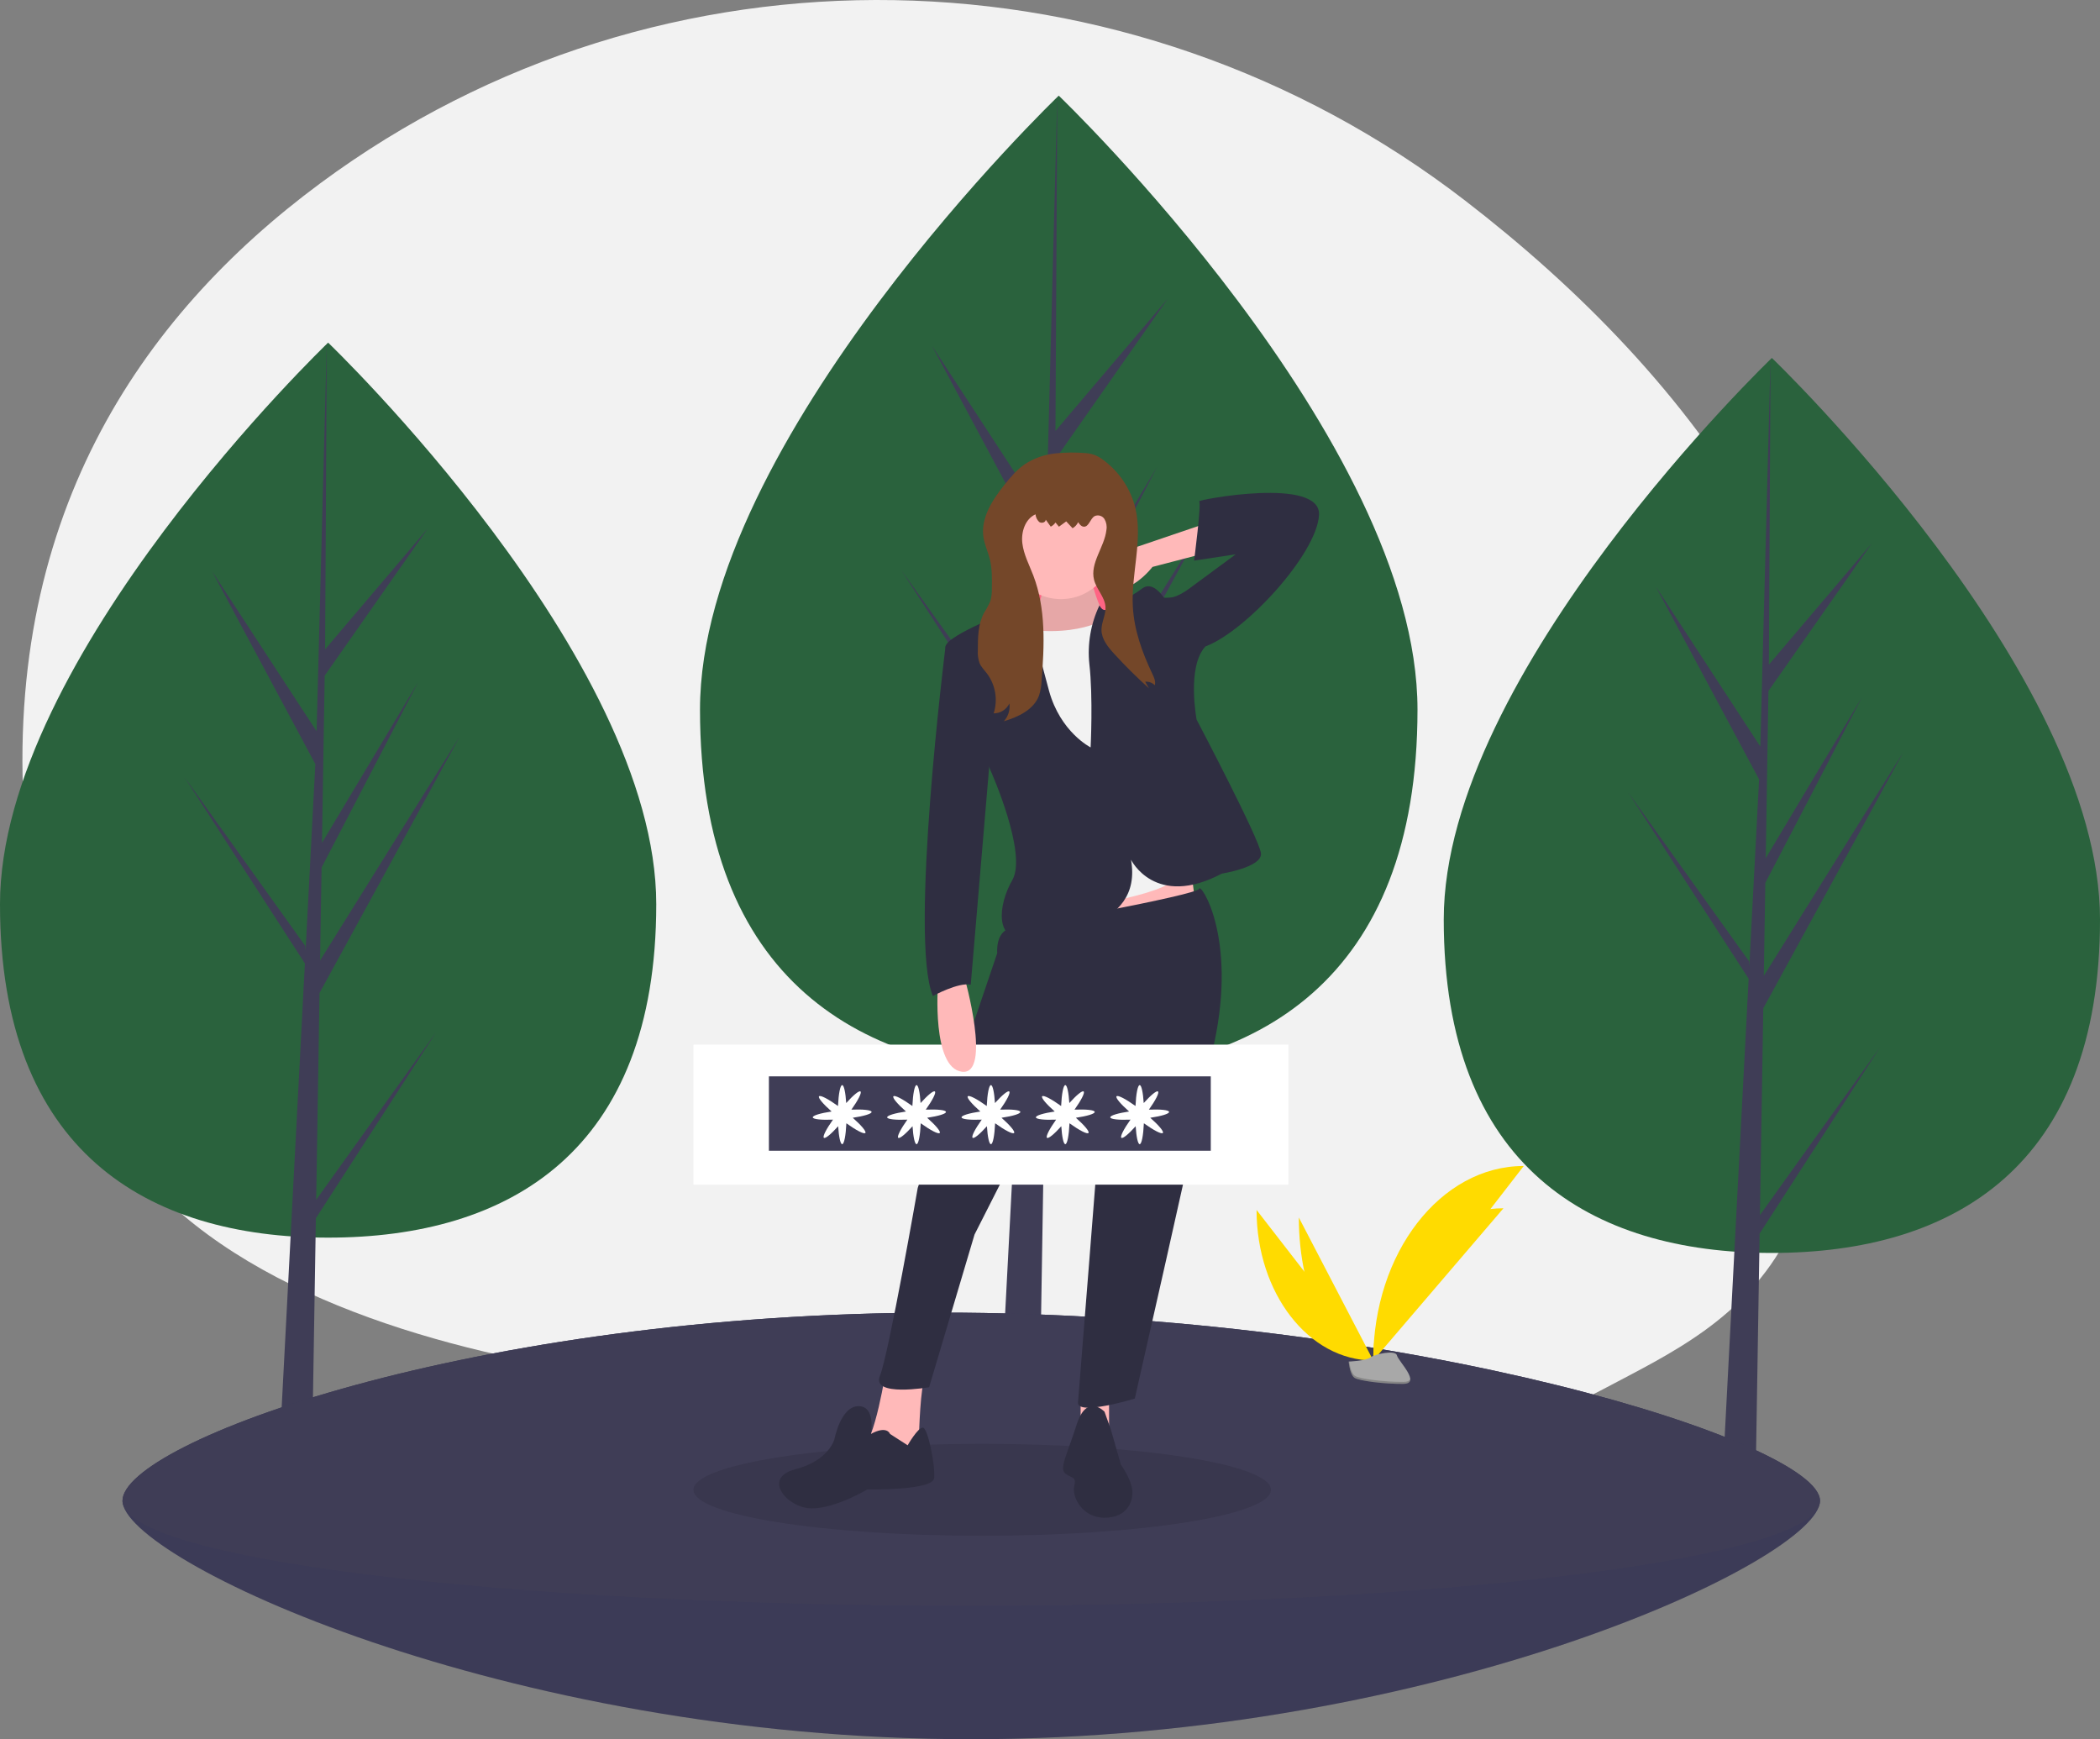 <svg width="960" height="795" viewBox="0 0 960 795" fill="none" xmlns="http://www.w3.org/2000/svg">
<rect x="0" y="0" width="960" height="795" fill="#808080" stroke="none"/>
<g clip-path="url(#clip0)">
<path d="M848.81 454.442C843.54 499.592 832.59 535.842 817.56 564.752C797.56 603.272 763.35 618.792 732.79 635.032C723.959 639.716 714.778 643.708 705.33 646.972C649.72 666.272 587.48 661.152 538.59 650.962C504.299 643.809 469.492 639.408 434.5 637.802C424.52 637.352 414.53 637.129 404.53 637.132C389.11 637.152 111.46 642.422 43.86 505.562C27.17 471.802 15.73 430.562 11.62 380.292C-0.01 238.172 63.91 144.832 146.36 83.822C302.33 -31.588 516.12 -26.748 669.79 91.702C772.15 170.602 867.99 290.012 848.81 454.442Z" fill="#F2F2F2"/>
<path d="M300 413.297C300 526.264 232.843 565.708 150 565.708C67.157 565.708 0 526.264 0 413.297C0 300.33 150 156.618 150 156.618C150 156.618 300 300.33 300 413.297Z" fill="#2A623D"/>
<path d="M144.536 548.428L146.072 453.884L210.006 336.921L146.313 439.053L147.003 396.543L191.066 311.921L147.186 385.293L148.428 308.836L195.612 241.466L148.623 296.813L149.399 156.618L144.522 342.211L144.923 334.555L96.951 261.126L144.154 349.252L139.684 434.642L139.551 432.375L84.248 355.102L139.383 440.382L138.824 451.061L138.724 451.221L138.77 452.098L127.43 668.739H142.581L144.399 556.84L199.399 471.769L144.536 548.428Z" fill="#3F3D56"/>
<path d="M960 420.297C960 533.264 892.843 572.708 810 572.708C727.157 572.708 660 533.264 660 420.297C660 307.33 810 163.618 810 163.618C810 163.618 960 307.33 960 420.297Z" fill="#2A623D"/>
<path d="M804.536 555.428L806.072 460.884L870.006 343.921L806.313 446.053L807.003 403.543L851.066 318.921L807.186 392.293L808.428 315.836L855.612 248.466L808.623 303.813L809.399 163.618L804.522 349.211L804.923 341.555L756.951 268.126L804.154 356.252L799.684 441.642L799.551 439.375L744.248 362.102L799.383 447.382L798.824 458.061L798.724 458.221L798.77 459.098L787.43 675.739H802.581L804.399 563.84L859.399 478.769L804.536 555.428Z" fill="#3F3D56"/>
<path d="M648 324.355C648 447.866 574.575 490.991 484 490.991C393.425 490.991 320 447.866 320 324.355C320 200.844 484 43.719 484 43.719C484 43.719 648 200.844 648 324.355Z" fill="#2A623D"/>
<path d="M478.026 472.098L479.705 368.73L549.606 240.85L479.969 352.515L480.724 306.037L528.899 213.517L480.923 293.737L482.281 210.144L533.869 136.486L482.495 196.999L483.343 43.719L478.011 246.634L478.449 238.263L426 157.981L477.608 254.332L472.721 347.692L472.576 345.213L412.111 260.729L472.393 353.968L471.781 365.643L471.672 365.819L471.722 366.777L459.323 603.638H475.889L477.876 481.295L538.01 388.284L478.026 472.098Z" fill="#3F3D56"/>
<path d="M832 685.981C832 712.491 658.286 794.981 444 794.981C229.714 794.981 56 712.491 56 685.981C56 659.472 215.714 599.981 430 599.981C644.286 599.981 832 659.472 832 685.981Z" fill="#3F3D56"/>
<path opacity="0.1" d="M832 685.981C832 712.491 658.286 794.981 444 794.981C229.714 794.981 56 712.491 56 685.981C56 659.472 215.714 599.981 430 599.981C644.286 599.981 832 659.472 832 685.981Z" fill="#222F5B"/>
<path d="M832 685.981C832 712.491 658.286 733.981 444 733.981C229.714 733.981 56 712.491 56 685.981C56 659.472 215.714 599.981 430 599.981C644.286 599.981 832 659.472 832 685.981Z" fill="#3F3D56"/>
<path d="M574.429 553.062C574.429 591.091 598.286 621.863 627.769 621.863Z" fill="#FFDB00"/>
<path d="M627.769 621.863C627.769 583.407 654.393 552.289 687.294 552.289Z" fill="#FFDB00"/>
<path d="M593.755 556.509C593.755 592.633 608.969 621.863 627.769 621.863Z" fill="#FFDB00"/>
<path d="M627.769 621.863C627.769 572.725 658.542 532.962 696.571 532.962Z" fill="#FFDB00"/>
<path d="M616.548 622.348C616.548 622.348 624.113 622.115 626.392 620.492C628.672 618.869 638.029 616.93 638.594 619.534C639.16 622.137 649.962 632.483 641.422 632.552C632.882 632.621 621.578 631.221 619.302 629.835C617.027 628.449 616.548 622.348 616.548 622.348Z" fill="#A8A8A8"/>
<path opacity="0.2" d="M641.574 631.645C633.034 631.714 621.73 630.315 619.455 628.929C617.722 627.874 617.032 624.086 616.801 622.339C616.641 622.346 616.548 622.348 616.548 622.348C616.548 622.348 617.027 628.449 619.302 629.835C621.578 631.221 632.881 632.621 641.422 632.552C643.887 632.532 644.739 631.655 644.692 630.356C644.349 631.14 643.409 631.631 641.574 631.645Z" fill="black"/>
<path opacity="0.1" d="M449 701.981C521.902 701.981 581 692.579 581 680.981C581 669.383 521.902 659.981 449 659.981C376.098 659.981 317 669.383 317 680.981C317 692.579 376.098 701.981 449 701.981Z" fill="black"/>
<path d="M507 633.981H494V663.981H507V633.981Z" fill="#FFB9B9"/>
<path d="M508 228.981H458V318.981H508V228.981Z" fill="#FF6584"/>
<path d="M544.721 399.312L546.451 413.157L500.88 427.001L495.111 401.62L544.721 399.312Z" fill="#FFB9B9"/>
<path d="M477.229 266.059C477.229 266.059 476.075 276.443 473.768 276.443C471.46 276.443 463.384 280.481 463.384 280.481L461.077 291.441L477.229 301.247L503.764 298.363L511.263 286.826L503.764 279.327C503.764 279.327 497.419 265.482 499.726 262.598C502.033 259.714 477.229 266.059 477.229 266.059Z" fill="#FFB9B9"/>
<path opacity="0.1" d="M477.229 266.059C477.229 266.059 476.075 276.443 473.768 276.443C471.46 276.443 463.384 280.481 463.384 280.481L461.077 291.441L477.229 301.247L503.764 298.363L511.263 286.826L503.764 279.327C503.764 279.327 497.419 265.482 499.726 262.598C502.033 259.714 477.229 266.059 477.229 266.059Z" fill="black"/>
<path d="M405.122 625.439C405.122 625.439 399.93 660.05 393.585 662.358C387.24 664.665 417.813 668.703 417.813 668.703L420.12 656.012C420.12 656.012 420.697 632.938 423.004 629.477C425.312 626.016 405.122 625.439 405.122 625.439Z" fill="#FFB9B9"/>
<path d="M463.961 424.117C463.961 424.117 547.605 409.119 548.182 406.235C548.759 403.35 565.487 428.155 555.104 476.611C544.721 525.067 518.762 639.284 518.762 639.284C518.762 639.284 492.227 647.36 492.804 641.014C493.381 634.669 502.033 524.49 502.033 524.49L496.265 477.765L486.458 483.533L445.502 564.293L424.735 634.092C424.735 634.092 398.2 638.707 402.238 628.9C406.276 619.094 419.543 542.949 419.543 542.949L455.885 435.654C455.885 435.654 454.731 424.117 463.961 424.117Z" fill="#2F2E41"/>
<path d="M485.016 273.847C498.397 273.847 509.244 263 509.244 249.619C509.244 236.238 498.397 225.391 485.016 225.391C471.636 225.391 460.788 236.238 460.788 249.619C460.788 263 471.636 273.847 485.016 273.847Z" fill="#FFB9B9"/>
<path d="M510.109 279.904C510.109 279.904 498.572 290.864 471.46 287.98C444.348 285.095 478.959 349.703 478.959 349.703L489.919 414.888C489.919 414.888 538.375 409.119 540.106 398.159C541.836 387.199 510.109 279.904 510.109 279.904Z" fill="#F2F2F2"/>
<path d="M498.572 341.627C498.572 341.627 484.728 334.705 479.536 315.669C474.344 296.633 469.73 277.02 466.845 277.596C464.41 278.083 441.824 286.795 434.504 292.621C433.155 293.695 432.324 294.671 432.234 295.479C431.657 300.671 453.001 352.587 453.001 352.587C453.001 352.587 469.73 390.083 462.807 402.197C455.885 414.311 455.308 429.886 467.999 428.732C480.69 427.578 522.8 425.271 517.032 392.967C517.032 392.967 527.992 415.464 558.565 399.312C558.565 399.312 577.024 396.428 576.448 390.083C575.871 383.737 547.028 328.936 547.028 328.936C547.028 328.936 542.413 304.709 551.066 295.479L531.453 272.405C531.453 272.405 526.838 265.483 522.223 268.944C517.609 272.405 507.225 278.173 505.495 278.75C503.764 279.327 502.626 276.677 502.626 276.677C498.629 285.036 497.027 294.34 497.995 303.555C499.726 318.553 498.572 341.627 498.572 341.627Z" fill="#2F2E41"/>
<path d="M406.853 655.435C406.853 655.435 405.565 651.397 398.133 655.435C398.133 655.435 400.507 642.745 392.431 642.745C384.355 642.745 381.471 657.743 381.471 657.743C381.471 657.743 379.164 667.549 363.589 671.587C348.013 675.625 360.127 689.47 371.088 689.47C382.048 689.47 396.469 680.817 396.469 680.817C396.469 680.817 426.466 681.394 427.042 675.625C427.619 669.857 424.158 652.551 421.851 652.551C419.543 652.551 414.929 660.627 414.929 660.627L406.853 655.435Z" fill="#2F2E41"/>
<path d="M504.918 645.284C504.918 645.284 496.842 636.631 492.227 651.052C487.612 665.473 484.151 671.242 487.035 673.549C489.92 675.857 492.227 674.703 491.073 679.318C489.919 683.933 494.534 693.739 504.918 693.739C515.301 693.739 518.185 686.24 517.608 681.049C517.032 675.857 512.417 669.511 512.417 669.511L507.802 653.36L504.918 645.284Z" fill="#2F2E41"/>
<path d="M550.489 239.524L519.916 249.907C519.916 249.907 492.227 266.059 504.341 269.52C516.455 272.982 526.838 259.137 526.838 259.137L553.373 252.215L550.489 239.524Z" fill="#FFB9B9"/>
<path d="M468.532 212.154C464.902 214.641 462.012 218.047 459.265 221.483C453.682 228.466 448.212 236.806 449.588 245.64C450.11 248.995 451.601 252.118 452.441 255.408C453.574 259.849 453.499 264.496 453.417 269.077C453.485 271.024 453.243 272.97 452.702 274.841C451.894 276.664 450.944 278.421 449.86 280.096C447.082 285.27 447.014 291.419 447.011 297.292C446.878 299.27 447.147 301.253 447.802 303.124C448.561 304.89 449.973 306.274 451.144 307.798C453.085 310.373 454.38 313.376 454.921 316.555C455.462 319.733 455.233 322.995 454.252 326.067C455.758 326.074 457.234 325.651 458.508 324.848C459.781 324.045 460.799 322.895 461.442 321.534C461.642 322.997 461.516 324.487 461.073 325.897C460.63 327.306 459.881 328.6 458.879 329.686C465.483 327.724 472.561 324.415 474.971 317.962C475.679 315.769 476.078 313.488 476.156 311.186C477.439 294.998 478.171 278.205 472.365 263.04C470.508 258.188 467.98 253.492 467.357 248.334C466.734 243.176 468.638 237.216 473.376 235.086C473.487 236.406 474.073 237.641 475.027 238.562C476.081 239.345 478.032 238.854 478.051 237.54L480.34 240.727C481.217 240.296 481.967 239.642 482.513 238.831L484.082 240.752L487.42 238.324L490.317 241.449C491.433 240.814 492.323 239.846 492.862 238.68C493.485 239.612 494.256 240.636 495.371 240.736C497.802 240.956 498.303 237.1 500.426 235.897C501.21 235.55 502.093 235.496 502.913 235.745C503.734 235.994 504.438 236.528 504.897 237.252C505.773 238.741 506.092 240.492 505.798 242.195C504.919 250.127 498.151 257.365 500.158 265.089C501.286 269.432 505.087 272.915 505.373 277.393C505.602 280.972 503.498 284.358 503.531 287.944C503.568 292.147 506.472 295.717 509.307 298.82C514.352 304.343 519.662 309.606 525.237 314.611L523.515 311.598C524.319 311.535 525.127 311.646 525.884 311.925C526.642 312.203 527.329 312.642 527.901 313.211C528.396 311.479 527.575 309.675 526.801 308.048C522.163 298.31 518.419 287.94 517.86 277.168C517.082 262.194 522.466 246.988 519.054 232.388C517.092 224.213 512.518 216.901 506.026 211.56C502.87 208.962 500.477 207.406 496.391 207.12C491.822 206.723 487.227 206.759 482.666 207.228C477.626 207.707 472.777 209.397 468.532 212.154Z" fill="#744729"/>
<path d="M526.838 272.982C526.838 272.982 533.183 273.558 536.068 272.982C538.952 272.405 542.99 269.52 542.99 269.52L564.91 253.369L545.874 256.253C545.874 256.253 549.335 229.718 548.182 229.141C547.028 228.564 604.136 217.604 602.983 235.486C601.829 253.369 569.525 288.557 551.066 295.479L538.952 297.209L526.838 272.982Z" fill="#2F2E41"/>
<path d="M589 477.491H317V541.491H589V477.491Z" fill="white"/>
<path d="M553.5 491.991H351.5V525.991H553.5V491.991Z" fill="#3F3D56"/>
<path d="M398.442 508.245C398.362 507.373 394.505 506.985 389.214 507.203C392.28 502.886 394.056 499.441 393.369 498.898C392.721 498.386 390.069 500.599 386.84 504.194C386.535 499.372 385.826 495.991 385 495.991C384.099 495.991 383.338 500.013 383.087 505.542C378.594 502.311 374.966 500.414 374.407 501.121C373.874 501.796 376.302 504.647 380.163 508.057C375.068 508.813 371.478 509.88 371.558 510.737C371.638 511.608 375.495 511.996 380.786 511.778C377.72 516.096 375.944 519.541 376.631 520.083C377.279 520.595 379.931 518.382 383.16 514.787C383.465 519.61 384.174 522.991 385 522.991C385.901 522.991 386.662 518.968 386.913 513.439C391.406 516.67 395.034 518.567 395.593 517.86C396.126 517.185 393.698 514.334 389.837 510.924C394.932 510.168 398.522 509.101 398.442 508.245Z" fill="white"/>
<path d="M432.442 508.245C432.362 507.373 428.505 506.985 423.214 507.203C426.28 502.886 428.056 499.441 427.369 498.898C426.721 498.386 424.069 500.599 420.84 504.194C420.535 499.372 419.826 495.991 419 495.991C418.099 495.991 417.338 500.013 417.087 505.542C412.594 502.311 408.966 500.414 408.407 501.121C407.874 501.796 410.302 504.647 414.163 508.057C409.068 508.813 405.478 509.88 405.558 510.737C405.638 511.608 409.495 511.996 414.786 511.778C411.72 516.096 409.944 519.541 410.631 520.083C411.279 520.595 413.931 518.382 417.16 514.787C417.465 519.61 418.174 522.991 419 522.991C419.901 522.991 420.662 518.968 420.913 513.439C425.406 516.67 429.034 518.567 429.593 517.86C430.126 517.185 427.698 514.334 423.837 510.924C428.932 510.168 432.522 509.101 432.442 508.245Z" fill="white"/>
<path d="M466.442 508.245C466.362 507.373 462.505 506.985 457.214 507.203C460.28 502.886 462.056 499.441 461.369 498.898C460.721 498.386 458.069 500.599 454.84 504.194C454.535 499.372 453.826 495.991 453 495.991C452.099 495.991 451.338 500.013 451.087 505.542C446.594 502.311 442.966 500.414 442.407 501.121C441.874 501.796 444.302 504.647 448.163 508.057C443.068 508.813 439.478 509.88 439.558 510.737C439.638 511.608 443.495 511.996 448.786 511.778C445.72 516.096 443.944 519.541 444.631 520.083C445.279 520.595 447.931 518.382 451.16 514.787C451.465 519.61 452.174 522.991 453 522.991C453.901 522.991 454.662 518.968 454.913 513.439C459.406 516.67 463.034 518.567 463.593 517.86C464.126 517.185 461.698 514.334 457.837 510.924C462.932 510.168 466.522 509.101 466.442 508.245Z" fill="white"/>
<path d="M500.442 508.245C500.362 507.373 496.505 506.985 491.214 507.203C494.28 502.886 496.056 499.441 495.369 498.898C494.721 498.386 492.069 500.599 488.84 504.194C488.535 499.372 487.826 495.991 487 495.991C486.099 495.991 485.338 500.013 485.087 505.542C480.594 502.311 476.966 500.414 476.407 501.121C475.874 501.796 478.302 504.647 482.163 508.057C477.068 508.813 473.478 509.88 473.558 510.737C473.638 511.608 477.495 511.996 482.786 511.778C479.72 516.096 477.944 519.541 478.631 520.083C479.279 520.595 481.931 518.382 485.16 514.787C485.465 519.61 486.174 522.991 487 522.991C487.901 522.991 488.662 518.968 488.913 513.439C493.406 516.67 497.034 518.567 497.593 517.86C498.126 517.185 495.698 514.334 491.837 510.924C496.932 510.168 500.522 509.101 500.442 508.245Z" fill="white"/>
<path d="M534.442 508.245C534.362 507.373 530.505 506.985 525.214 507.203C528.28 502.886 530.056 499.441 529.369 498.898C528.721 498.386 526.069 500.599 522.84 504.194C522.535 499.372 521.826 495.991 521 495.991C520.099 495.991 519.338 500.013 519.087 505.542C514.594 502.311 510.966 500.414 510.407 501.121C509.874 501.796 512.302 504.647 516.163 508.057C511.068 508.813 507.478 509.88 507.558 510.737C507.638 511.608 511.495 511.996 516.786 511.778C513.72 516.096 511.944 519.541 512.631 520.083C513.279 520.595 515.931 518.382 519.16 514.787C519.465 519.61 520.174 522.991 521 522.991C521.901 522.991 522.662 518.968 522.913 513.439C527.406 516.67 531.034 518.567 531.593 517.86C532.126 517.185 529.698 514.334 525.837 510.924C530.932 510.168 534.522 509.101 534.442 508.245Z" fill="white"/>
<path d="M428.773 450.076C428.773 450.076 425.889 488.148 439.733 489.878C453.578 491.609 440.887 446.615 440.887 446.615L428.773 450.076Z" fill="#FFB9B9"/>
<path d="M436.272 294.325L432.234 295.479C432.234 295.479 415.505 429.309 426.466 455.267C426.466 455.267 438.003 448.922 443.771 450.076L453.001 341.05L436.272 294.325Z" fill="#2F2E41"/>
</g>
<defs>
<clipPath id="clip0">
<rect width="960" height="794.981" fill="white"/>
</clipPath>
</defs>
</svg>
